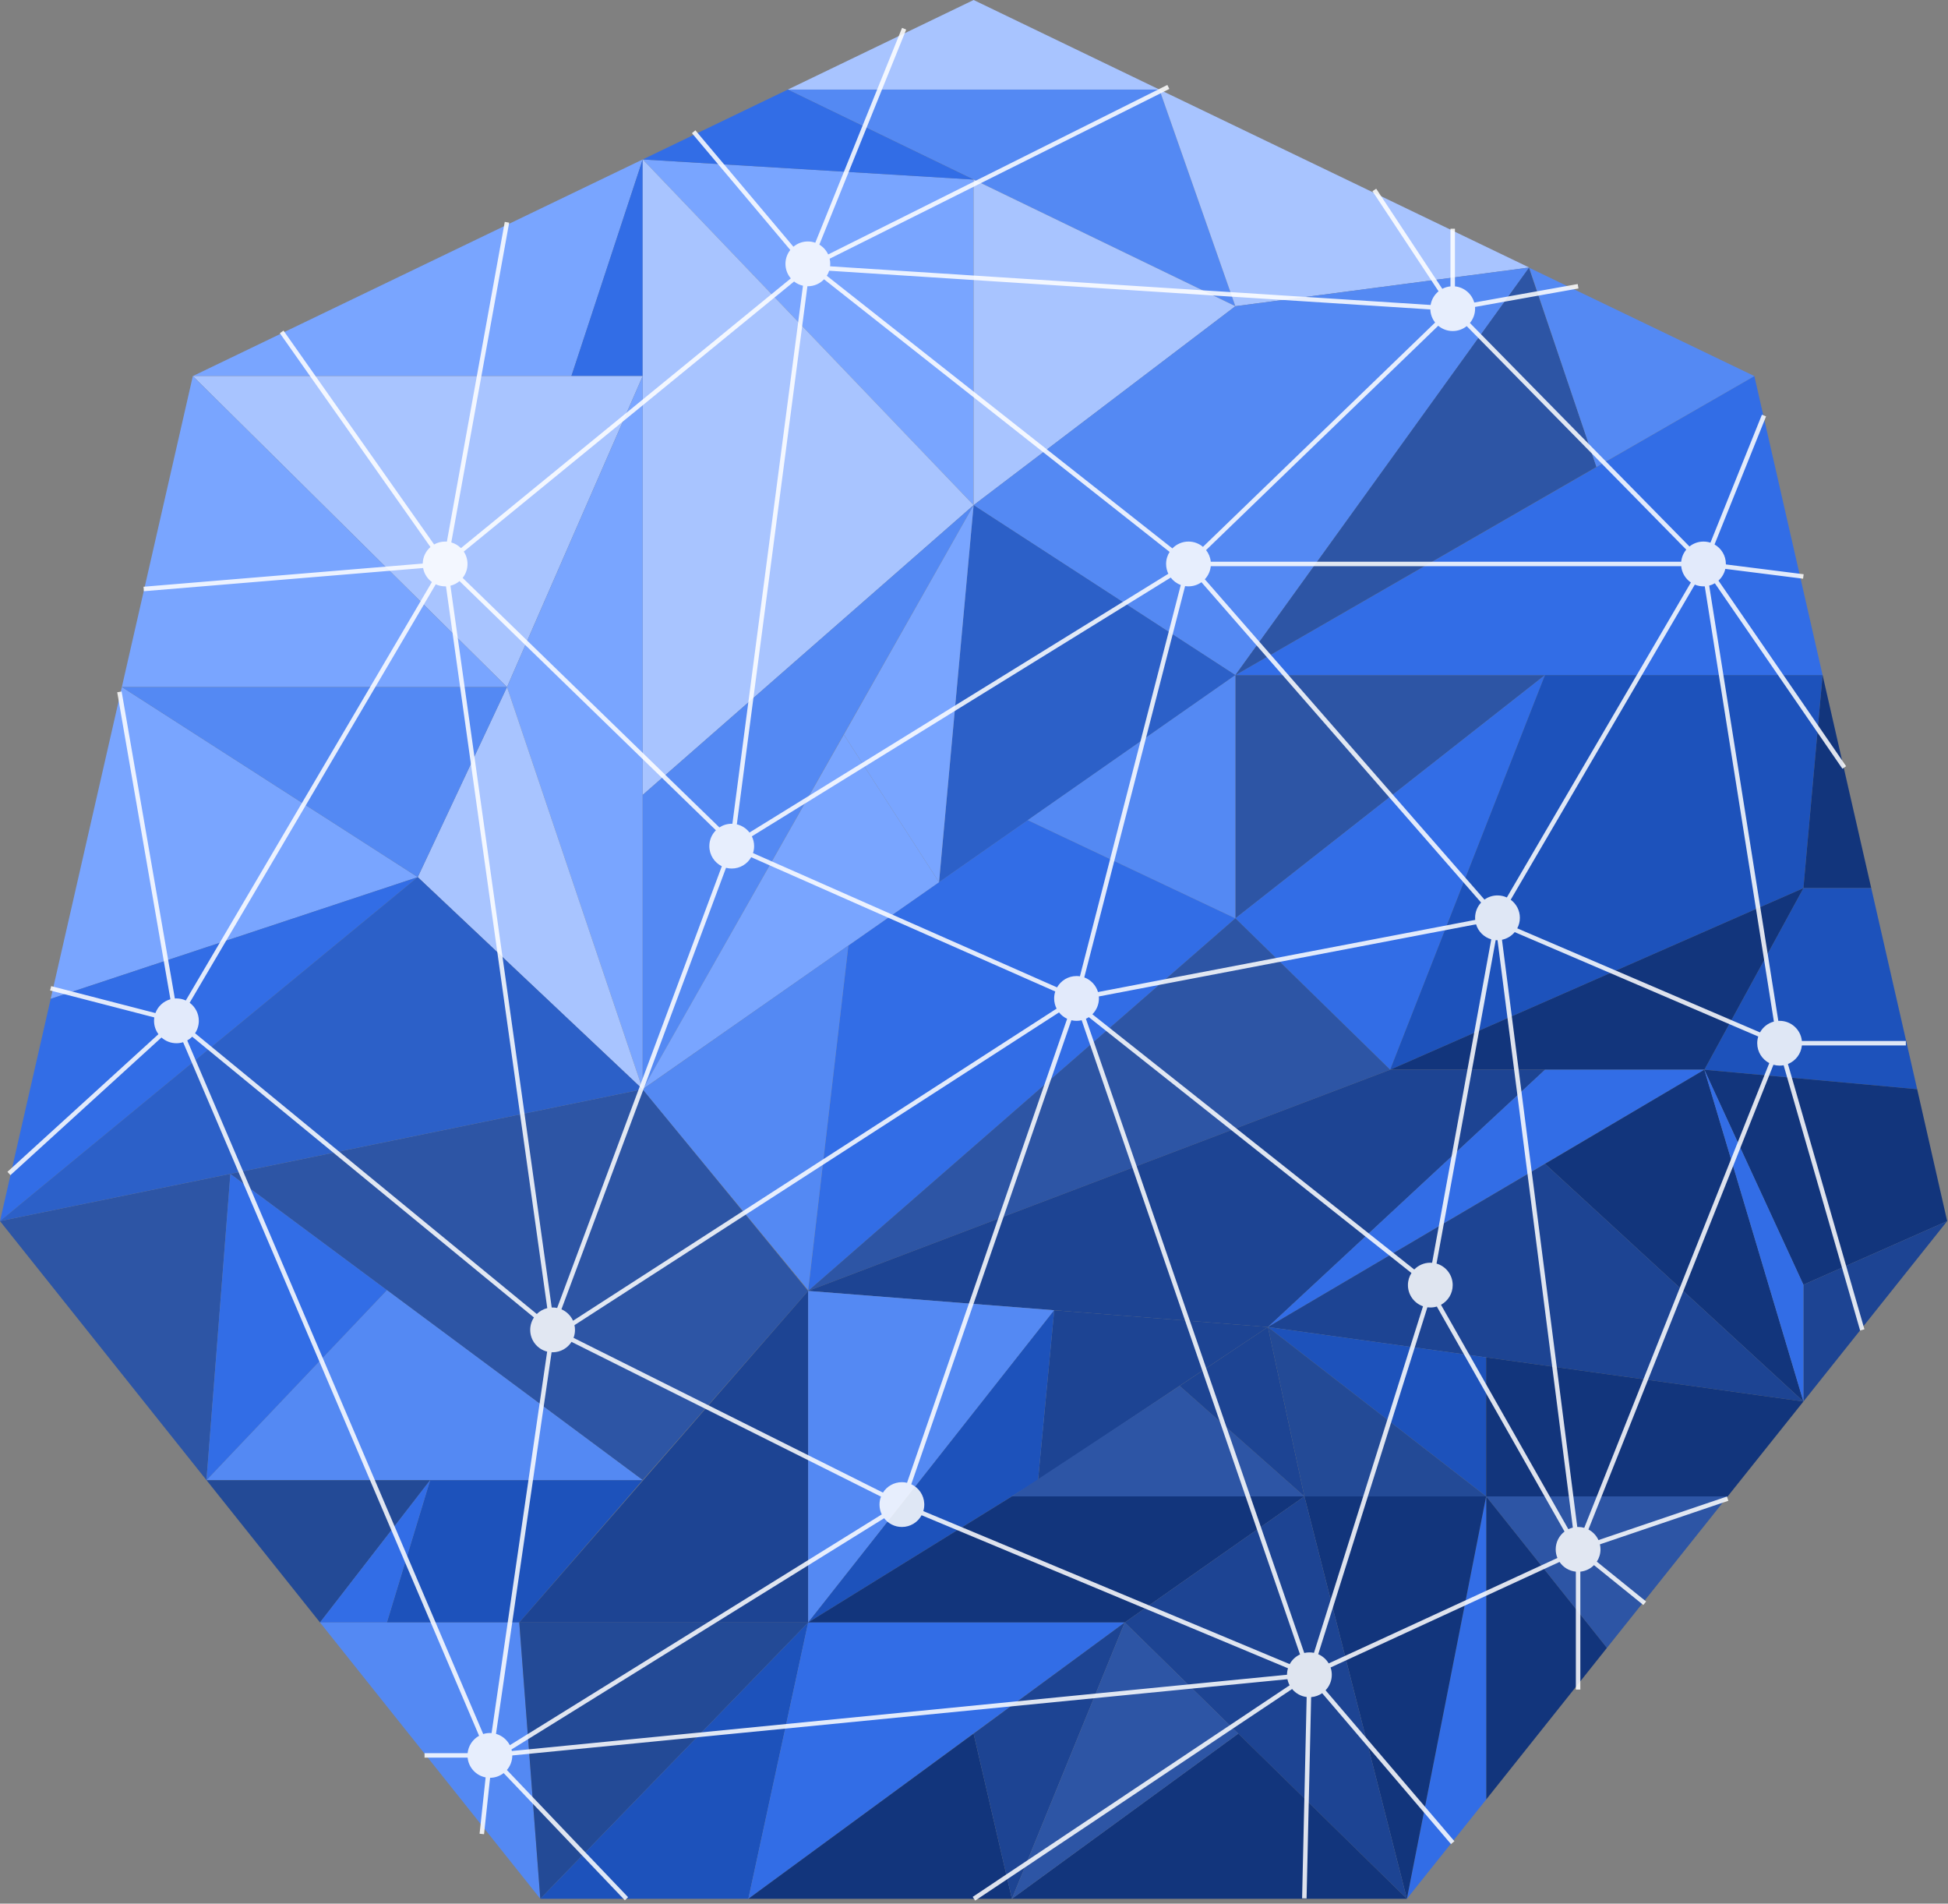 <?xml version="1.0" encoding="UTF-8"?>
<svg width="435px" height="425px" viewBox="0 0 435 425" version="1.1" xmlns="http://www.w3.org/2000/svg" xmlns:xlink="http://www.w3.org/1999/xlink">
    <rect x="0" y="0" width="435" height="425" fill="#808080" stroke="none"/>
    <title>SchemaHero</title>
    <g id="Page-1" stroke="none" stroke-width="1" fill="none" fill-rule="evenodd">
        <g id="Logo-export" transform="translate(-150, -110)">
            <g id="Group-3" transform="translate(150, 110)">
                <g id="Group">
                    <polygon id="Path" fill="#79A5FF" points="43.061 83.962 127.593 83.962 143.517 35.6"></polygon>
                    <polygon id="Path" fill="#5489F3" transform="translate(225.892, 44.181) scale(1, -1) translate(-225.892, -44.181) " points="175.919 68.362 258.913 68.362 275.866 20"></polygon>
                    <polygon id="Path-2" fill="#326DE6" points="143.517 35.6 143.517 83.962 127.593 83.962"></polygon>
                    <polygon id="Path-3" fill="#79A5FF" points="143.517 35.6 217.409 112.78 217.416 40.084"></polygon>
                    <polygon id="Path-4" fill="#A8C4FF" points="175.919 20 258.913 20 217.416 0"></polygon>
                    <polygon id="Path-5" fill="#326DE6" points="143.517 35.6 217.416 40.095 175.919 20"></polygon>
                    <polygon id="Path-6" fill="#A8C4FF" points="143.517 35.6 143.517 177.47 217.409 112.78"></polygon>
                    <polygon id="Path-7" fill="#A8C4FF" points="43.061 83.962 113.219 153.384 143.517 83.962"></polygon>
                    <polygon id="Path-8" fill="#79A5FF" points="143.517 83.962 143.517 243.193 113.219 153.384"></polygon>
                    <polygon id="Path-9" fill="#79A5FF" points="113.219 153.384 43.061 83.962 27.21 153.384"></polygon>
                    <polygon id="Path-10" fill="#5489F3" points="143.517 243.193 217.409 112.78 143.517 177.47"></polygon>
                    <polygon id="Path-11" fill="#A8C4FF" points="113.219 153.384 93.289 195.827 143.517 243.193"></polygon>
                    <polygon id="Path-12" fill="#79A5FF" points="93.289 195.827 11.32 223 27.21 153.384"></polygon>
                    <polygon id="Path-13" fill="#5489F3" points="27.21 153.384 93.289 195.827 113.219 153.384"></polygon>
                    <polygon id="Path-14" fill="#326DE6" points="5.68434189e-14 272.622 93.289 195.827 11.32 223"></polygon>
                    <polygon id="Path-15" fill="#A8C4FF" points="217.416 112.78 275.866 68.362 217.416 40.084"></polygon>
                    <polygon id="Path-16" fill="#A8C4FF" points="275.866 68.362 341.481 59.726 258.913 20"></polygon>
                    <polygon id="Path-17" fill="#5489F3" points="217.409 112.78 275.866 150.722 341.481 59.726 275.866 68.362"></polygon>
                    <polygon id="Path-18" fill="#2C60C8" points="209.692 196.959 275.866 150.722 217.409 112.78"></polygon>
                    <polygon id="Path-19" fill="#326DE6" points="189.455 211.078 180.467 288.208 275.866 205.023 229.5 183.103"></polygon>
                    <polygon id="Path-20" fill="#2D55A5" points="180.463 288.208 143.517 330.455 51.444 262.08 143.517 243.193"></polygon>
                    <polygon id="Path-21" fill="#2D55A5" points="-3.55271368e-15 272.622 51.444 262.08 46.108 330.455"></polygon>
                    <polygon id="Path-22" fill="#5489F3" points="46.108 330.455 143.517 330.455 86.399 288.03"></polygon>
                    <polygon id="Path-23" fill="#326DE6" points="51.444 262.08 46.108 330.455 86.399 288.03"></polygon>
                    <polygon id="Path-24" fill="#234A96" points="96.057 330.455 46.108 330.455 71.462 362.23"></polygon>
                    <polygon id="Path-25" fill="#1D52BB" points="86.399 362.23 115.953 362.23 143.517 330.455 96.057 330.455"></polygon>
                    <polygon id="Path-26" fill="#326DE6" points="71.462 362.23 86.399 362.23 96.057 330.455"></polygon>
                    <polygon id="Path-27" fill="#5489F3" points="115.953 362.23 120.653 423.916 71.462 362.23"></polygon>
                    <polygon id="Path-28" fill="#1D4493" points="115.953 362.23 180.467 362.23 180.467 288.208"></polygon>
                    <polygon id="Path-29" fill="#234A96" points="180.467 362.23 115.953 362.23 120.653 423.916"></polygon>
                    <polygon id="Path-30" fill="#2D55A5" points="275.866 150.722 275.866 205.023 345.001 150.722"></polygon>
                    <polygon id="Path-31" fill="#326DE6" points="275.866 150.722 406.996 150.722 391.757 83.962"></polygon>
                    <polygon id="Path-32" fill="#326DE6" points="275.866 205.023 310.433 238.825 345.001 150.722"></polygon>
                    <polygon id="Path-33" fill="#2D55A5" points="180.467 288.208 310.433 238.825 275.866 205.023"></polygon>
                    <polygon id="Path-34" fill="#1D52BB" points="310.433 238.825 402.713 198.289 406.996 150.722 345.001 150.722"></polygon>
                    <polygon id="Path-35" fill="#12357C" points="402.713 198.289 406.996 150.722 417.863 198.289"></polygon>
                    <polygon id="Path-36" fill="#1D52BB" points="402.713 198.289 380.589 238.825 428.117 243.175 417.863 198.289"></polygon>
                    <polygon id="Path-37" fill="#12357C" points="380.589 238.825 310.433 238.825 402.713 198.289"></polygon>
                    <polygon id="Path-38" fill="#1D4493" points="345.001 238.825 283.139 296.267 180.467 288.208 310.433 238.825"></polygon>
                    <polygon id="Path-39" fill="#326DE6" points="283.139 296.267 380.589 238.825 345.001 238.825"></polygon>
                    <polygon id="Path-40" fill="#5489F3" points="180.467 362.23 235.412 292.524 180.467 288.208"></polygon>
                    <polygon id="Path-41" fill="#1D4493" points="231.803 330.455 283.139 296.267 235.412 292.524"></polygon>
                    <polygon id="Path-42" fill="#1D52BB" points="231.803 330.455 235.412 292.524 180.467 362.23"></polygon>
                    <polygon id="Path-43" fill="#12357C" points="380.589 238.825 402.713 286.824 434.818 272.622 428.117 243.175"></polygon>
                    <polygon id="Path-44" fill="#1D4493" points="402.713 286.824 434.818 272.622 402.713 312.898"></polygon>
                    <polygon id="Path-45" fill="#12357C" points="402.713 312.898 345.001 259.834 380.589 238.825"></polygon>
                    <polygon id="Path-46" fill="#326DE6" points="380.589 238.825 402.713 286.824 402.713 312.898"></polygon>
                    <polygon id="Path-47" fill="#1D4493" points="283.139 296.267 402.713 312.898 345.001 259.834"></polygon>
                    <polygon id="Path-48" fill="#1D52BB" points="283.139 296.267 331.864 334.078 331.864 303.043"></polygon>
                    <polygon id="Path-49" fill="#12357C" points="331.864 334.078 385.805 334.078 402.713 312.898 331.864 303.043"></polygon>
                    <polygon id="Path-50" fill="#2D55A5" points="331.864 334.078 385.805 334.078 358.835 367.905"></polygon>
                    <polygon id="Path-51" fill="#12357C" points="331.864 334.078 331.864 401.764 358.835 367.905"></polygon>
                    <polygon id="Path-52" fill="#1D52BB" points="180.467 362.23 167.113 423.916 120.653 423.916"></polygon>
                    <polygon id="Path-53" fill="#12357C" points="180.463 362.23 251.162 362.23 291.278 334.078 225.965 334.078"></polygon>
                    <polygon id="Path-54" fill="#2D55A5" points="291.278 334.078 263.424 309.413 225.965 334.078"></polygon>
                    <polygon id="Path-55" fill="#1D4493" points="291.278 334.078 283.139 296.267 263.424 309.413"></polygon>
                    <polygon id="Path-56" fill="#234A96" points="331.864 334.078 291.278 334.078 283.139 296.267"></polygon>
                    <polygon id="Path-57" fill="#326DE6" points="167.113 423.916 251.162 362.23 180.467 362.23"></polygon>
                    <polygon id="Path-58" fill="#12357C" points="167.113 423.916 225.965 423.916 217.409 387.043"></polygon>
                    <polygon id="Path-59" fill="#326DE6" points="314.165 423.916 331.864 334.078 331.864 401.764"></polygon>
                    <polygon id="Path-60" fill="#12357C" points="331.864 334.078 291.278 334.078 314.165 423.916"></polygon>
                    <polygon id="Path-61" fill="#1D4493" points="314.165 423.916 251.162 362.23 291.278 334.078"></polygon>
                    <polygon id="Path-62" fill="#1D4493" points="251.162 362.23 225.965 423.916 217.409 387.043"></polygon>
                    <polygon id="Path-63" fill="#12357C" points="225.965 423.916 314.165 423.916 276.517 387.043"></polygon>
                    <polygon id="Path-64" fill="#2D55A5" points="225.965 423.916 251.162 362.23 276.517 387.043"></polygon>
                    <polygon id="Path-65" fill="#5489F3" points="229.5 183.103 275.866 150.722 275.866 205.023"></polygon>
                    <polygon id="Path-66" fill="#79A5FF" points="143.517 243.175 209.692 196.959 188.434 163.996"></polygon>
                    <polygon id="Path-67" fill="#79A5FF" points="188.434 163.996 209.692 196.959 217.416 112.78"></polygon>
                    <polygon id="Path-68" fill="#2D55A5" points="275.866 150.722 341.431 59.781 356.498 104.241"></polygon>
                    <polygon id="Path-69" fill="#5489F3" points="356.498 104.241 391.757 83.962 341.481 59.781"></polygon>
                    <polygon id="Path-70" fill="#5489F3" points="180.467 288.03 189.455 211.078 143.517 243.193"></polygon>
                    <polygon id="Path-71" fill="#2C60C8" points="4.26325641e-14 272.622 93.289 195.827 143.517 243.193"></polygon>
                </g>
                <g id="Group-2" opacity="0.858" transform="translate(1, 6)" fill="#FFFFFF">
                    <path d="M200.434,0.221 L201.361,0.596 L181.964,48.616 C182.822,49.13 183.513,49.894 183.936,50.808 L259.674,12.961 L260.121,13.856 L184.265,51.761 C184.352,52.129 184.398,52.514 184.398,52.908 C184.398,53.093 184.388,53.275 184.368,53.454 L318.464,62.09 C318.666,60.862 319.316,59.785 320.239,59.032 L305.48,36.684 L306.315,36.133 L321.073,58.48 C321.628,58.189 322.244,57.998 322.898,57.933 L322.898,45.064 L323.898,45.064 L323.898,57.933 C325.963,58.138 327.657,59.599 328.208,61.541 L351.31,57.416 L351.485,58.401 L328.383,62.527 C328.393,62.653 328.398,62.78 328.398,62.908 C328.398,64.125 327.963,65.24 327.241,66.106 L376.268,116.009 C377.125,115.32 378.213,114.908 379.398,114.908 C379.94,114.908 380.462,114.995 380.951,115.155 L392.447,86.585 L393.375,86.958 L381.866,115.559 C383.378,116.419 384.398,118.045 384.398,119.908 C384.398,119.943 384.397,119.978 384.397,120.013 L401.765,122.205 L401.639,123.197 L384.277,121.006 C384.046,122.035 383.499,122.944 382.742,123.625 L411.247,165.063 L410.423,165.63 L381.935,124.218 C381.545,124.448 381.121,124.626 380.673,124.744 L396.111,221.917 C396.206,221.911 396.301,221.908 396.398,221.908 C398.99,221.908 401.122,223.882 401.373,226.409 L424.587,226.408 L424.587,227.408 L401.373,227.409 C401.185,229.295 399.95,230.873 398.257,231.551 L415.337,290.77 L414.376,291.047 L397.296,231.828 C397.005,231.881 396.704,231.908 396.398,231.908 C395.92,231.908 395.458,231.841 395.02,231.716 L353.703,335.471 C354.691,335.985 355.485,336.819 355.949,337.836 L384.633,328.11 L384.954,329.057 L356.27,338.783 C356.354,339.145 356.398,339.521 356.398,339.908 C356.398,340.92 356.097,341.861 355.581,342.648 L366.592,351.55 L365.963,352.327 L354.952,343.425 C354.156,344.23 353.088,344.765 351.898,344.884 L351.898,371.212 L350.898,371.212 L350.898,344.884 C349.383,344.734 348.068,343.907 347.256,342.711 L296.126,366.28 C296.302,366.79 296.398,367.338 296.398,367.908 C296.398,369.251 295.869,370.469 295.008,371.367 L323.778,405.063 L323.017,405.712 L294.248,372.017 C293.539,372.51 292.696,372.824 291.785,372.894 L290.766,417.836 L289.767,417.813 L290.785,372.871 C289.481,372.712 288.332,372.051 287.537,371.086 L216.766,418.324 L216.211,417.493 L286.981,370.255 C286.757,369.834 286.591,369.376 286.494,368.893 L113.398,385.918 C113.395,387.158 112.942,388.292 112.192,389.164 L139.26,417.563 L138.536,418.253 L111.468,389.855 C110.62,390.515 109.555,390.908 108.398,390.908 L108.441,390.907 L107.087,403.502 L106.093,403.395 L107.446,390.818 C105.3,390.405 103.642,388.619 103.422,386.409 L93.801,386.408 L93.801,385.408 L103.422,385.409 C103.588,383.735 104.58,382.303 105.985,381.528 L39.891,226.682 C39.419,226.829 38.918,226.908 38.398,226.908 C37.114,226.908 35.943,226.424 35.057,225.629 L1.337,256.358 L0.663,255.618 L34.384,224.89 C33.764,224.058 33.398,223.026 33.398,221.908 C33.398,221.649 33.417,221.395 33.455,221.147 L10.183,215.124 L10.434,214.156 L33.705,220.178 C34.257,218.682 35.504,217.522 37.054,217.091 L25.175,148.553 L26.16,148.382 L38.041,216.921 C38.159,216.913 38.278,216.908 38.398,216.908 C39.144,216.908 39.853,217.072 40.489,217.366 L95.444,123.943 C94.436,123.204 93.715,122.096 93.48,120.818 L31.128,125.992 L31.045,124.995 L93.398,119.82 C93.424,118.347 94.087,117.028 95.123,116.129 L61.49,68.386 L62.308,67.81 L95.94,115.553 C96.666,115.143 97.504,114.908 98.398,114.908 C98.53,114.908 98.662,114.914 98.792,114.924 L111.715,43.532 L112.699,43.71 L99.776,115.101 C100.603,115.337 101.342,115.781 101.933,116.373 L175.593,56.153 C174.848,55.28 174.398,54.147 174.398,52.908 C174.398,51.737 174.8,50.66 175.475,49.807 L153.515,23.731 L154.28,23.086 L176.175,49.086 C177.045,48.351 178.17,47.908 179.398,47.908 C179.98,47.908 180.539,48.008 181.058,48.191 L200.434,0.221 Z M204.797,332.287 C203.951,333.848 202.298,334.908 200.398,334.908 C198.783,334.908 197.347,334.143 196.433,332.956 L113.219,384.579 C113.25,384.692 113.277,384.807 113.301,384.923 L286.398,367.897 C286.399,367.395 286.474,366.91 286.613,366.452 Z M126.624,293.581 C125.738,294.98 124.176,295.908 122.398,295.908 C122.323,295.908 122.248,295.907 122.174,295.904 L109.76,381.096 C111.106,381.477 112.222,382.407 112.849,383.629 L195.905,332.106 C195.58,331.443 195.398,330.697 195.398,329.908 C195.398,329.282 195.513,328.683 195.723,328.131 Z M41.924,225.453 C41.595,225.78 41.221,226.062 40.811,226.288 L106.904,381.135 C107.376,380.988 107.877,380.908 108.398,380.908 C108.525,380.908 108.65,380.913 108.775,380.922 L121.185,295.76 C119.01,295.219 117.398,293.252 117.398,290.908 C117.398,289.884 117.706,288.931 118.235,288.138 Z M238.247,221.775 L202.645,324.926 L202.493,325.367 C204.146,326.131 205.311,327.771 205.393,329.692 L205.398,329.908 C205.398,330.415 205.322,330.904 205.182,331.365 L286.999,365.529 C287.512,364.583 288.321,363.82 289.303,363.367 L240.544,221.776 C240.176,221.863 239.792,221.908 239.398,221.908 C239.002,221.908 238.616,221.862 238.247,221.775 Z M319.853,285.693 C319.392,285.833 318.904,285.908 318.398,285.908 C318.175,285.908 317.956,285.894 317.741,285.866 L293.368,363.312 C294.35,363.733 295.169,364.459 295.707,365.371 L346.779,341.828 C346.533,341.237 346.398,340.589 346.398,339.908 C346.398,338.286 347.171,336.843 348.369,335.93 Z M242.142,221.089 C241.935,221.225 241.717,221.346 241.49,221.451 L290.249,363.041 C290.618,362.954 291.002,362.908 291.398,362.908 C291.746,362.908 292.086,362.944 292.414,363.012 L316.766,285.636 C314.806,284.96 313.398,283.098 313.398,280.908 C313.398,279.914 313.688,278.988 314.188,278.209 Z M332.995,203.892 L319.785,276.103 C321.872,276.705 323.398,278.628 323.398,280.908 C323.398,282.806 322.34,284.457 320.782,285.304 L349.221,335.406 C349.538,335.252 349.875,335.131 350.225,335.047 L333.406,203.908 C333.262,203.908 333.128,203.903 332.995,203.892 Z M337.245,202.101 C336.532,202.96 335.537,203.576 334.402,203.808 L351.216,334.911 L351.398,334.908 C351.875,334.908 352.337,334.975 352.774,335.1 L394.091,231.346 C392.491,230.512 391.398,228.838 391.398,226.908 C391.398,226.385 391.478,225.881 391.627,225.407 Z M235.488,220.026 L127.285,289.849 C127.359,290.191 127.398,290.545 127.398,290.908 C127.398,291.535 127.282,292.134 127.072,292.686 L196.171,327.236 C197.057,325.837 198.619,324.908 200.398,324.908 C200.793,324.908 201.179,324.954 201.548,325.041 L201.569,324.98 L211.604,295.903 L237.3,221.449 C236.59,221.12 235.971,220.63 235.488,220.026 Z M166.748,185.375 C165.888,186.888 164.262,187.908 162.398,187.908 C161.958,187.908 161.532,187.852 161.126,187.745 L124.371,286.313 C125.523,286.808 126.452,287.724 126.963,288.867 L234.945,219.186 C234.595,218.503 234.398,217.729 234.398,216.908 C234.398,216.366 234.484,215.844 234.644,215.355 Z M96.304,124.45 L41.35,217.873 C42.592,218.783 43.398,220.251 43.398,221.908 C43.398,222.934 43.089,223.888 42.559,224.681 L118.87,287.365 C119.505,286.732 120.31,286.27 121.21,286.05 L98.592,124.904 L98.398,124.908 C97.65,124.908 96.941,124.744 96.304,124.45 Z M101.616,123.735 C101.037,124.223 100.345,124.581 99.585,124.767 L122.2,285.912 L122.398,285.908 C122.747,285.908 123.087,285.944 123.416,286.012 L160.189,187.396 C158.535,186.58 157.398,184.877 157.398,182.908 C157.398,181.525 157.96,180.272 158.868,179.367 Z M328.611,200.357 L244.378,216.465 C244.391,216.611 244.398,216.759 244.398,216.908 C244.398,218.288 243.839,219.537 242.935,220.442 L314.811,277.425 C315.719,276.49 316.99,275.908 318.398,275.908 C318.533,275.908 318.667,275.914 318.8,275.924 L332.01,203.713 C330.384,203.245 329.099,201.974 328.611,200.357 Z M377.462,124.52 L336.35,194.873 C337.592,195.783 338.398,197.251 338.398,198.908 C338.398,199.757 338.186,200.556 337.813,201.256 L392.021,224.489 C392.674,223.31 393.789,222.423 395.122,222.073 L379.684,124.9 C379.589,124.906 379.494,124.908 379.398,124.908 C378.711,124.908 378.057,124.77 377.462,124.52 Z M267.293,123.985 C266.476,124.567 265.477,124.908 264.398,124.908 C264.14,124.908 263.886,124.889 263.639,124.851 L241.123,212.214 C242.595,212.755 243.741,213.968 244.191,215.481 L328.419,199.374 C328.405,199.221 328.398,199.065 328.398,198.908 C328.398,197.592 328.906,196.394 329.738,195.501 Z M260.428,122.949 L166.894,180.718 C167.216,181.38 167.398,182.123 167.398,182.908 C167.398,183.45 167.311,183.972 167.152,184.461 L235.048,214.441 C235.907,212.929 237.533,211.908 239.398,211.908 C239.655,211.908 239.908,211.928 240.155,211.966 L262.671,124.602 C261.775,124.273 260.999,123.693 260.428,122.949 Z M374.422,120.408 L269.373,120.409 C269.261,121.533 268.777,122.547 268.046,123.327 L330.489,194.841 C331.309,194.254 332.313,193.908 333.398,193.908 C334.144,193.908 334.851,194.072 335.487,194.365 L376.583,124.042 C375.393,123.23 374.572,121.918 374.422,120.408 Z M183.018,56.357 C182.107,57.313 180.822,57.908 179.398,57.908 C179.365,57.908 179.332,57.908 179.299,57.907 L163.54,178.04 C164.683,178.307 165.675,178.966 166.367,179.868 L259.901,122.097 C259.578,121.436 259.398,120.693 259.398,119.908 C259.398,118.919 259.685,117.997 260.181,117.22 Z M176.322,56.851 L102.566,117.146 C103.091,117.937 103.398,118.887 103.398,119.908 C103.398,121.083 102.992,122.163 102.314,123.017 L159.649,178.731 C160.438,178.211 161.382,177.908 162.398,177.908 C162.448,177.908 162.499,177.909 162.549,177.911 L178.307,57.789 C177.571,57.626 176.896,57.299 176.322,56.851 Z M320.167,66.725 L268.323,116.811 C268.899,117.54 269.276,118.433 269.373,119.409 L374.422,119.409 C374.524,118.388 374.932,117.457 375.554,116.71 L326.527,66.808 C325.671,67.496 324.582,67.908 323.398,67.908 C322.166,67.908 321.038,67.463 320.167,66.725 Z M184.158,54.443 C184.029,54.842 183.852,55.22 183.632,55.568 L260.801,116.435 C261.71,115.494 262.985,114.908 264.398,114.908 C265.629,114.908 266.757,115.354 267.628,116.092 L319.471,66.005 C318.799,65.153 318.398,64.078 318.398,62.908 L318.4,63.086 Z" id="Combined-Shape"></path>
                </g>
            </g>
        </g>
    </g>
</svg>